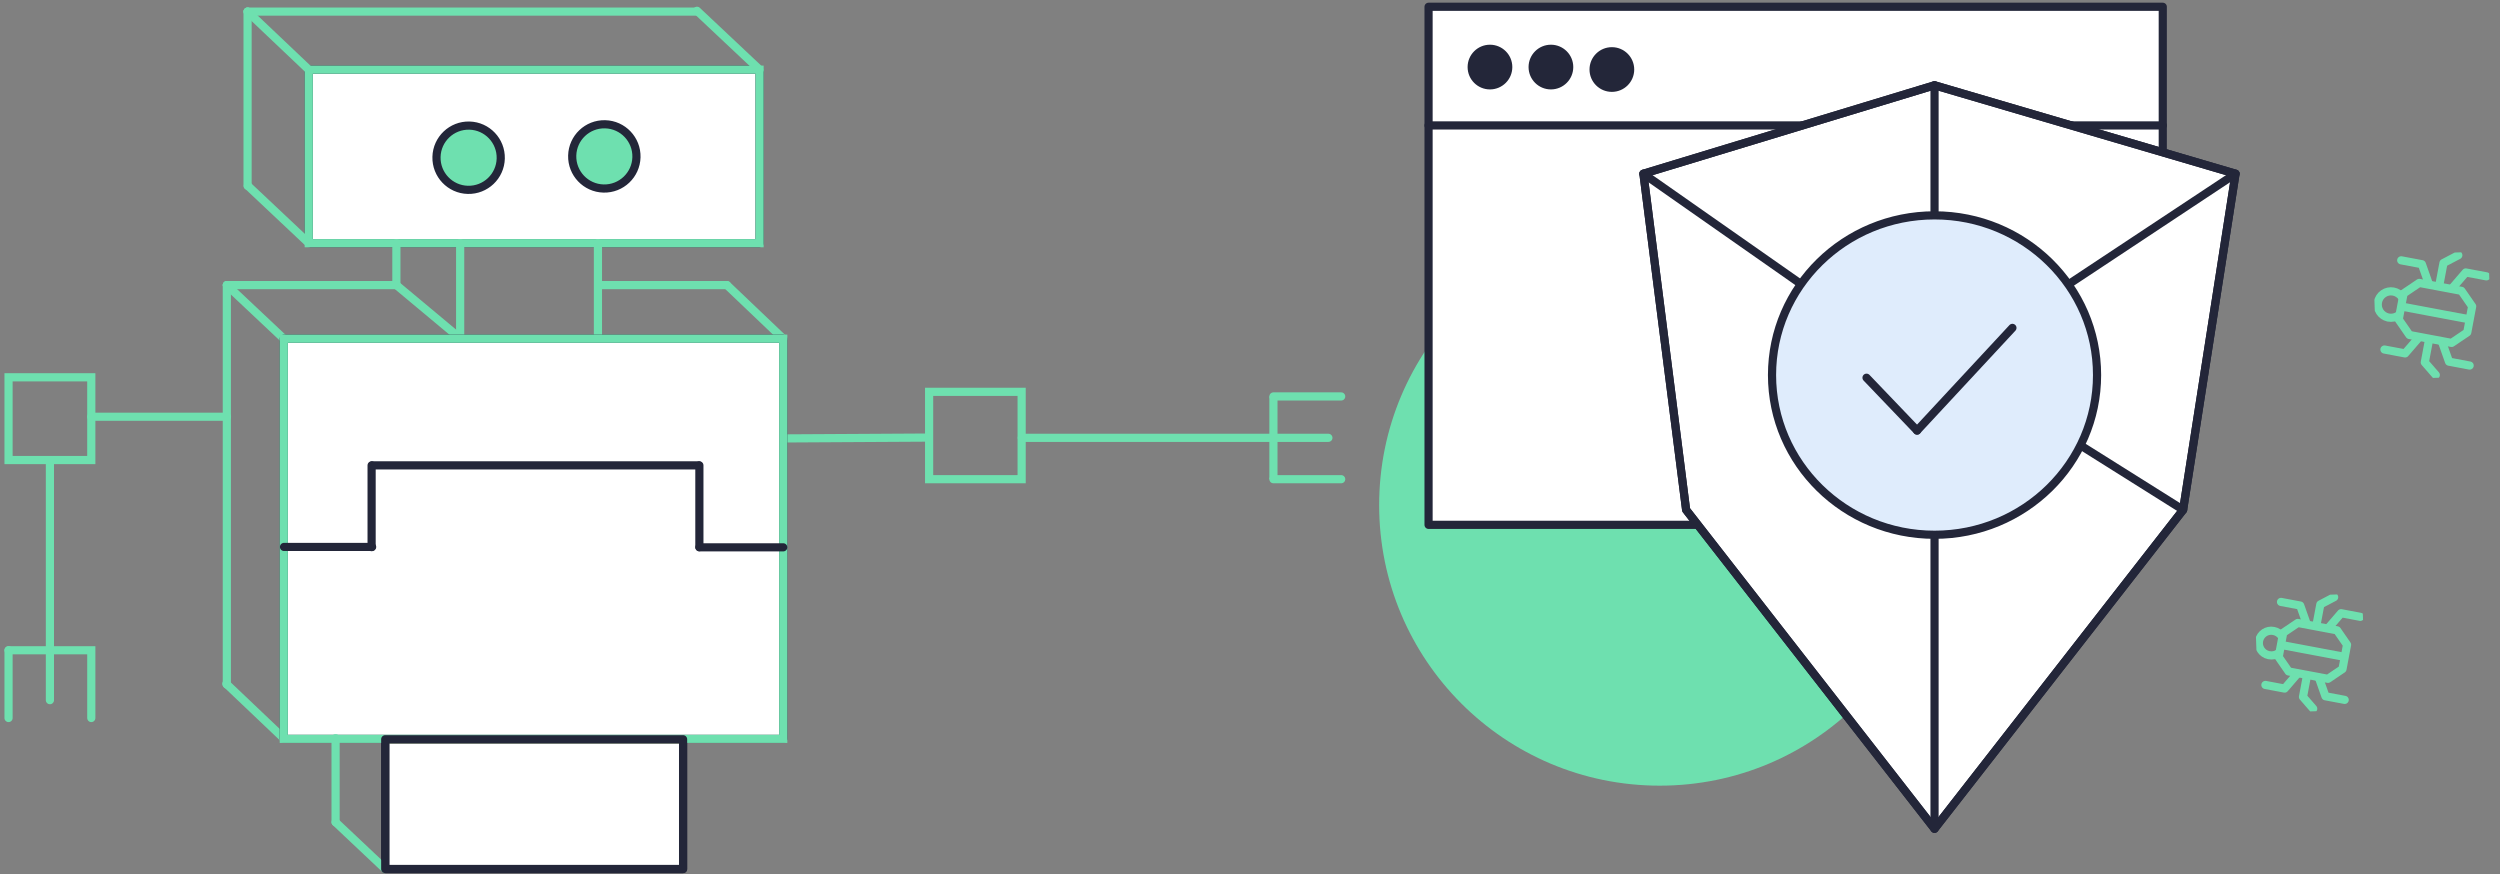 <svg id="uuid-a5f948ee-e40a-45be-801b-f64998beb8df" xmlns="http://www.w3.org/2000/svg" xmlns:xlink="http://www.w3.org/1999/xlink" viewBox="0 0 612 214"><rect x="0" y="0" width="612" height="214" fill="#808080" stroke="none"/><defs><clipPath id="uuid-9e32be7c-5370-43eb-b388-f701523661f5"><rect x="552.41" y="145.757" width="26.344" height="28.387" transform="translate(-5.255 19.906) rotate(-2.007)" fill="none"/></clipPath><clipPath id="uuid-7e6fc118-4bd0-4578-8782-aa836449aecc"><rect x="581.396" y="62.016" width="28.296" height="30.491" transform="translate(-2.34 20.904) rotate(-2.007)" fill="none"/></clipPath></defs><g id="uuid-7579177e-9027-47ad-8f75-6eb57a9ebabc"><g id="uuid-57dbc26f-5a9d-4c23-91ca-fb4d7c20bfc0"><circle id="uuid-bc9473c9-2fdb-4176-b6eb-99df91db5710" cx="406.303" cy="123.645" r="68.686" fill="#6ee0af"/><g id="uuid-bcf0426d-ceab-4a69-8694-246c4b2479f1"><g id="uuid-f73c2df6-2003-4e9f-a895-439f71397b94"><g id="uuid-3ced3a98-2e5a-49ea-b913-2404e1c647b8"><g id="uuid-603c521f-9601-4f89-978a-24a84cb63ff4"><g id="uuid-f991c75b-58b1-4641-a9b9-626d81e9891d"><g id="uuid-84291325-b7b9-47d4-aa79-d131b390f0e1"><g id="uuid-26c6e698-4b8e-4b81-baa7-b1e33fa83daf"><path id="uuid-733b3a3e-bed0-4fdd-bba8-dfa85bca4f29" d="M529.446,128.484h-179.734V1.659h179.734v126.825" fill="#fff" stroke="#232639" stroke-linecap="round" stroke-linejoin="round" stroke-width="2"/><line id="uuid-494b8da6-607e-4143-8eab-2f564ff81230" x1="349.712" y1="30.705" x2="529.447" y2="30.705" fill="none" stroke="#232639" stroke-linecap="round" stroke-linejoin="round" stroke-width="2"/><circle id="uuid-d2f1377e-e9c1-48a0-8da3-f5e9ee1eb06e" cx="364.743" cy="16.417" r="4.973" fill="#232639" stroke="#232639" stroke-miterlimit="10"/><circle id="uuid-361754f1-c6f8-4b68-8bfc-0207cbb40c4a" cx="379.664" cy="16.417" r="4.973" fill="#232639" stroke="#232639" stroke-miterlimit="10"/><circle id="uuid-d05b2cd9-9a32-40bf-94a2-9b3b3ff38c12" cx="394.585" cy="17.019" r="4.973" fill="#232639" stroke="#232639" stroke-miterlimit="10"/></g></g><g id="uuid-e7cf3fb6-ee41-4258-b190-bf4aa4664d6a"><path id="uuid-5f757e4e-1628-4ba1-9ece-ff798406fcee" d="M547.261,42.528l-12.832,82.283-60.859,78.064-60.813-78.064-10.452-82.283,71.265-21.653,73.691,21.653Z" fill="#fff" stroke="#232639" stroke-linecap="round" stroke-linejoin="round" stroke-width="2"/><g id="uuid-10256ac4-7e97-44ce-942e-b1ceee2681fd"><line id="uuid-de46e525-499c-4b00-a401-13ca04b5daae" x1="547.261" y1="42.528" x2="506.331" y2="69.631" fill="none" stroke="#232639" stroke-linecap="round" stroke-linejoin="round" stroke-width="2"/><line id="uuid-77594c52-90e6-41b6-8059-f623c078a77f" x1="509.307" y1="109.025" x2="534.43" y2="124.811" fill="none" stroke="#232639" stroke-linecap="round" stroke-linejoin="round" stroke-width="2"/><line id="uuid-4dd85355-7752-427c-9462-e5a711ef83e3" x1="402.305" y1="42.528" x2="440.88" y2="69.539" fill="none" stroke="#232639" stroke-linecap="round" stroke-linejoin="round" stroke-width="2"/><line id="uuid-7b26c826-387a-459c-975a-5d1b200156c1" x1="473.574" y1="130.909" x2="473.574" y2="202.874" fill="none" stroke="#232639" stroke-linecap="round" stroke-linejoin="round" stroke-width="2"/><line id="uuid-93a95a98-c3e5-4a54-9a50-9648d5be297b" x1="473.575" y1="20.872" x2="473.575" y2="52.721" fill="none" stroke="#232639" stroke-linecap="round" stroke-linejoin="round" stroke-width="2"/><path id="uuid-cd525553-0b8e-44cb-8073-b4d57906df0e" d="M547.261,42.528l-73.691-21.653-71.265,21.653,10.456,82.283,60.809,78.064,60.855-78.064,12.836-82.283Z" fill="none" stroke="#232639" stroke-linecap="round" stroke-linejoin="round" stroke-width="2"/><g id="uuid-34ad0ce4-c3a7-43cb-8d99-773a01877545"><ellipse id="uuid-2fad18f5-4d30-4ce3-b62a-a8ae3dc28904" cx="473.575" cy="91.815" rx="39.784" ry="39.094" fill="#dfecfc" stroke="#232639" stroke-linecap="round" stroke-linejoin="round" stroke-width="2"/></g></g></g></g></g><g id="uuid-1707f757-eaba-4e76-99fd-0e3d6490a79f"><g id="uuid-4176f4af-c356-48fb-a652-f049e24a2430"><g id="uuid-c7ccfd52-9a9b-465a-b00b-c1f910c785e3"><rect id="uuid-2da05582-e01a-40f4-a84e-9071020b7a44" x="2.09" y="92.363" width="20.255" height="20.255" fill="none" stroke="#6ee0af" stroke-linecap="round" stroke-miterlimit="10" stroke-width="2"/><rect id="uuid-047b321a-f8c9-4282-aa98-092e70903f09" x="94.308" y="180.969" width="72.911" height="31.766" fill="#fff" stroke="#232639" stroke-linecap="round" stroke-linejoin="round" stroke-width="2"/><rect id="uuid-63b81abb-c6af-4ed7-9eae-cb1b68e9ed33" x="75.584" y="17.054" width="110.357" height="42.469" fill="#fff" stroke="#232639" stroke-linecap="round" stroke-linejoin="round" stroke-width="2"/><g id="uuid-986b4fde-02af-43fa-a8aa-ceb91ab16642"><g id="uuid-626fedc3-eff7-4f12-a51e-933822ae1d37"><g id="uuid-56dacc63-9e75-47f2-8d08-d6dd6d7ed0a7"><path id="uuid-26e90779-0489-44c0-abe3-ddf28f8175d2" d="M122.583,38.81c-.11,4.343-3.721,7.775-8.064,7.665-4.343-.11-7.775-3.721-7.665-8.064,.11-4.343,3.721-7.775,8.064-7.665,4.343,.11,7.775,3.721,7.665,8.064h0Z" fill="#6ee0af" stroke="#232639" stroke-linecap="round" stroke-miterlimit="10" stroke-width="2"/><path id="uuid-d4dac498-873d-42d2-b942-b9cfa3b30352" d="M155.804,38.487c-.111,4.343-3.721,7.774-8.064,7.663-4.343-.111-7.774-3.721-7.663-8.064,.111-4.342,3.72-7.773,8.062-7.663,4.343,.11,7.775,3.719,7.665,8.062,0,0,0,.001,0,.002Z" fill="#6ee0af" stroke="#232639" stroke-linecap="round" stroke-miterlimit="10" stroke-width="2"/><rect id="uuid-7e322ac1-2302-4559-8ecc-3dd74002e1c5" x="75.584" y="17.054" width="110.357" height="42.469" fill="none" stroke="#6ee0af" stroke-linecap="round" stroke-miterlimit="10" stroke-width="2"/><line id="uuid-c3446eff-f4b2-4eec-bcd4-957f58773bf4" x1="94.307" y1="180.97" x2="167.218" y2="180.97" fill="none" stroke="#567635" stroke-linecap="round" stroke-linejoin="round" stroke-width="2"/><line id="uuid-6154202a-a134-4d8f-a78e-a131f890acce" x1="112.649" y1="59.522" x2="112.649" y2="82.819" fill="none" stroke="#6ee0af" stroke-linecap="round" stroke-miterlimit="10" stroke-width="2"/><line id="uuid-f94a133a-fc7d-4856-b5fb-0bdd2a2382c4" x1="146.377" y1="59.522" x2="146.377" y2="82.819" fill="none" stroke="#6ee0af" stroke-linecap="round" stroke-miterlimit="10" stroke-width="2"/><line id="uuid-f536442c-f4af-4ec2-bb96-c8cc9f0bd296" x1="191.736" y1="107.327" x2="226.665" y2="107.122" fill="none" stroke="#6ee0af" stroke-linecap="round" stroke-miterlimit="10" stroke-width="2"/><path id="uuid-af379416-e86b-4dff-936f-01034e7e285b" d="M2.09,159.182H22.35v16.588" fill="none" stroke="#6ee0af" stroke-linecap="round" stroke-miterlimit="10" stroke-width="2"/><line id="uuid-941ae3f7-0b05-4c89-9a2a-34f8e8f70459" x1="12.219" y1="112.619" x2="12.219" y2="171.399" fill="none" stroke="#6ee0af" stroke-linecap="round" stroke-miterlimit="10" stroke-width="2"/><rect id="uuid-76a8a7f7-c362-4189-9c56-20b1334f7820" x="227.449" y="95.919" width="22.648" height="21.389" fill="none" stroke="#6ee0af" stroke-miterlimit="10" stroke-width="2"/><line id="uuid-5cbbfeb5-9f64-4c4b-bef8-ed490ff33ce6" x1="2.09" y1="159.182" x2="2.09" y2="175.77" fill="none" stroke="#6ee0af" stroke-linecap="round" stroke-miterlimit="10" stroke-width="2"/><line id="uuid-f76b1a0c-1044-484e-87d3-4cd427f2891e" x1="75.584" y1="59.522" x2="60.677" y2="45.481" fill="none" stroke="#6ee0af" stroke-linecap="round" stroke-miterlimit="10" stroke-width="2"/><line id="uuid-c2a6e702-af89-4bdf-ae6f-8b6fab76c812" x1="69.468" y1="180.769" x2="55.407" y2="167.4" fill="none" stroke="#6ee0af" stroke-linecap="round" stroke-miterlimit="10" stroke-width="2"/><line id="uuid-00ff0834-d13c-439c-8734-cfdb72ccca67" x1="69.468" y1="82.917" x2="55.528" y2="69.793" fill="none" stroke="#6ee0af" stroke-linecap="round" stroke-miterlimit="10" stroke-width="2"/><line id="uuid-1979c36d-5a9e-45c9-a1e3-29b7abdf3101" x1="191.736" y1="82.917" x2="177.969" y2="69.793" fill="none" stroke="#6ee0af" stroke-linecap="round" stroke-miterlimit="10" stroke-width="2"/><line id="uuid-d4ee9c91-a72f-4714-aced-e283bd09762d" x1="75.584" y1="17.055" x2="60.604" y2="2.838" fill="none" stroke="#6ee0af" stroke-linecap="round" stroke-miterlimit="10" stroke-width="2"/><line id="uuid-b9692788-66f5-4567-97c8-f88604502f24" x1="185.942" y1="17.054" x2="170.631" y2="2.644" fill="none" stroke="#6ee0af" stroke-linecap="round" stroke-miterlimit="10" stroke-width="2"/><line id="uuid-428a38c2-e820-44db-a94b-1b700885ffd2" x1="60.605" y1="2.837" x2="170.632" y2="2.837" fill="none" stroke="#6ee0af" stroke-linecap="round" stroke-miterlimit="10" stroke-width="2"/><line id="uuid-e37520cc-df7c-4daf-b412-233dcc5823be" x1="60.605" y1="45.481" x2="60.605" y2="2.838" fill="none" stroke="#6ee0af" stroke-linecap="round" stroke-miterlimit="10" stroke-width="2"/><line id="uuid-2d83a44e-1c10-4bb8-acd9-c7a64bee04e8" x1="97.035" y1="69.792" x2="97.035" y2="59.522" fill="none" stroke="#6ee0af" stroke-linecap="round" stroke-miterlimit="10" stroke-width="2"/><line id="uuid-427d2509-87b3-4897-90e5-878bcf01da02" x1="112.649" y1="82.819" x2="97.035" y2="69.79" fill="none" stroke="#6ee0af" stroke-linecap="round" stroke-miterlimit="10" stroke-width="2"/><line id="uuid-0d06d86c-6745-4282-ad02-8aadcdbdc36d" x1="94.306" y1="212.736" x2="82.15" y2="201.27" fill="none" stroke="#6ee0af" stroke-linecap="round" stroke-miterlimit="10" stroke-width="2"/><rect id="uuid-c97df7d2-ba67-4f1a-a9eb-42413093ded5" x="69.469" y="82.916" width="122.268" height="97.956" fill="#fff" stroke="#232639" stroke-linecap="round" stroke-linejoin="round" stroke-width="2"/><rect id="uuid-b5b01b3b-323a-44de-bb35-dea6146c9854" x="69.469" y="82.916" width="122.268" height="97.956" fill="none" stroke="#6ee0af" stroke-linecap="round" stroke-miterlimit="10" stroke-width="2"/><line id="uuid-52121389-8b7b-4e9d-9998-ca1a545fde2c" x1="82.151" y1="201.27" x2="82.151" y2="180.704" fill="none" stroke="#6ee0af" stroke-linecap="round" stroke-miterlimit="10" stroke-width="2"/><line id="uuid-8613105f-ae8a-491a-b224-2ba744a3a5fb" x1="91.139" y1="113.92" x2="171.044" y2="113.92" fill="none" stroke="#232639" stroke-linecap="round" stroke-linejoin="round" stroke-width="2"/><line id="uuid-8cb2a9a9-007b-4a8b-8169-efff535b16a9" x1="90.97" y1="133.938" x2="90.97" y2="113.919" fill="none" stroke="#232639" stroke-linecap="round" stroke-linejoin="round" stroke-width="2"/><line id="uuid-07116c5b-0a66-49fc-833e-bd390c6a6849" x1="171.208" y1="133.938" x2="171.208" y2="113.919" fill="none" stroke="#232639" stroke-linecap="round" stroke-linejoin="round" stroke-width="2"/><line id="uuid-d98fb6b4-0f2a-4fd1-a1b7-6c32e310c80b" x1="191.735" y1="133.985" x2="171.209" y2="133.985" fill="none" stroke="#232639" stroke-linecap="round" stroke-linejoin="round" stroke-width="2"/><line id="uuid-e66fdc47-0f50-4152-a049-d9b99f5d4611" x1="91.096" y1="133.89" x2="69.526" y2="133.89" fill="none" stroke="#232639" stroke-linecap="round" stroke-linejoin="round" stroke-width="2"/><line id="uuid-49a17a68-eaff-4385-aec8-f99697efb58c" x1="97.035" y1="69.793" x2="55.53" y2="69.793" fill="none" stroke="#6ee0af" stroke-linecap="round" stroke-miterlimit="10" stroke-width="2"/><line id="uuid-b0c1447e-0c49-4091-abf6-0e4296f5f13b" x1="177.97" y1="69.793" x2="146.419" y2="69.793" fill="none" stroke="#6ee0af" stroke-linecap="round" stroke-miterlimit="10" stroke-width="2"/><line id="uuid-d8b588ed-4e80-4429-9f31-228b38f14b1b" x1="55.529" y1="69.793" x2="55.529" y2="167.584" fill="none" stroke="#6ee0af" stroke-linecap="round" stroke-miterlimit="10" stroke-width="2"/><line id="uuid-10536908-1319-488e-a3c0-1721715ca9b5" x1="22.342" y1="102.018" x2="55.558" y2="102.018" fill="none" stroke="#6ee0af" stroke-linecap="round" stroke-miterlimit="10" stroke-width="2"/><rect id="uuid-b80da837-fe8a-4103-9212-1341af16a210" x="94.306" y="180.969" width="72.911" height="31.766" fill="none" stroke="#232639" stroke-linecap="round" stroke-linejoin="round" stroke-width="2"/></g></g></g></g></g></g></g></g><g id="uuid-223f7fb3-8ecb-4e6d-9b92-a0b972cc21fb"><line id="uuid-ce843e7d-9b90-47e8-9ba3-624fe876f086" x1="492.641" y1="80.268" x2="469.302" y2="105.403" fill="none" stroke="#232639" stroke-linecap="round" stroke-linejoin="round" stroke-width="2"/><line id="uuid-d468e8ca-2924-46b9-8965-4d715218184e" x1="456.925" y1="92.466" x2="469.304" y2="105.403" fill="none" stroke="#232639" stroke-linecap="round" stroke-linejoin="round" stroke-width="2"/></g></g><path id="uuid-64f26559-3c5d-4f19-902e-2221b41c88d4" d="M311.735,97.049h16.588" fill="none" stroke="#6ee0af" stroke-linecap="round" stroke-miterlimit="10" stroke-width="2"/><line id="uuid-107b9507-6d2e-46ae-bb34-881383c74105" x1="250.136" y1="107.179" x2="325.188" y2="107.179" fill="none" stroke="#6ee0af" stroke-linecap="round" stroke-miterlimit="10" stroke-width="2"/><line id="uuid-2c58580e-96ad-43a1-bf2d-c02b7c8ae67a" x1="311.735" y1="117.308" x2="328.323" y2="117.308" fill="none" stroke="#6ee0af" stroke-linecap="round" stroke-miterlimit="10" stroke-width="2"/><line id="uuid-780a8899-a2cb-4006-9a3b-1574d4cae013" x1="311.735" y1="97.049" x2="311.735" y2="117.308" fill="none" stroke="#6ee0af" stroke-miterlimit="10" stroke-width="2"/></g><g id="uuid-59bf22fc-6197-4a78-a847-e82646008740"><path id="uuid-fc1251e8-a48b-455b-933f-0bc268e4f592" d="M574.558,157.837l-1.116,5.94-3.558,2.4-9.623-1.809-2.442-3.53,1.116-5.941,3.559-2.4,9.621,1.808,2.443,3.532Z" fill="none" stroke="#6ee0af" stroke-linecap="round" stroke-linejoin="round" stroke-width="1.999"/><g id="uuid-c2e5eace-1fc5-4d51-a6ee-b68cea7524ab"><g id="uuid-2713755e-a69e-49e9-81a9-d5cf505ea064"><g clip-path="url(#uuid-9e32be7c-5370-43eb-b388-f701523661f5)"><g id="uuid-c59cd515-41c3-44c9-8a68-5ae8b7cd4dc0"><g id="uuid-77c05acf-8793-4243-8187-2a20a10f2160"><path id="uuid-8aac5718-33d8-426e-a700-2582a21c1e25" d="M558.549,155.723c-.462-.66-1.164-1.113-1.956-1.261-1.633-.338-3.23,.712-3.568,2.345-.338,1.633,.712,3.23,2.345,3.568l.111,.021c.791,.15,1.608-.016,2.278-.462" fill="none" stroke="#6ee0af" stroke-linecap="round" stroke-linejoin="round" stroke-width="1.999"/><path id="uuid-d82c77d4-a390-4b3f-a886-59e3a2606ba0" d="M558.389,147.352l4.706,.885,1.589,4.5" fill="none" stroke="#6ee0af" stroke-linecap="round" stroke-linejoin="round" stroke-width="1.999"/><path id="uuid-72278f27-75dc-4851-a85b-943c0202a79f" d="M577.802,151.002l-4.706-.886-3.118,3.622" fill="none" stroke="#6ee0af" stroke-linecap="round" stroke-linejoin="round" stroke-width="1.999"/><path id="uuid-28e12900-50fe-4054-bfbf-e52723a8f9df" d="M571.399,146.191l-3.378,1.768-.983,5.227" fill="none" stroke="#6ee0af" stroke-linecap="round" stroke-linejoin="round" stroke-width="1.999"/><path id="uuid-52989507-476a-4fcd-8dfb-8be6697ca13b" d="M554.57,167.675l4.706,.886,3.118-3.622" fill="none" stroke="#6ee0af" stroke-linecap="round" stroke-linejoin="round" stroke-width="1.999"/><path id="uuid-f36c9552-8ec1-40b0-a979-fd2e5d5dac25" d="M573.98,171.33l-4.711-.885-1.589-4.506" fill="none" stroke="#6ee0af" stroke-linecap="round" stroke-linejoin="round" stroke-width="1.999"/><path id="uuid-601fc640-4ca0-439f-a916-5bc6867ef1a5" d="M566.27,173.483l-2.5-2.876,.979-5.226" fill="none" stroke="#6ee0af" stroke-linecap="round" stroke-linejoin="round" stroke-width="1.999"/><line id="uuid-abf6363e-4ba8-4a61-b337-a1a797ca7b1c" x1="558.677" y1="157.928" x2="573.704" y2="160.753" fill="none" stroke="#6ee0af" stroke-linecap="round" stroke-linejoin="round" stroke-width="1.999"/></g></g></g></g></g></g><g id="uuid-46d66338-3451-447e-a5a1-f7e7fffd6ac0"><path id="uuid-7b8224ee-9b54-4a7c-a240-6da380a5172c" d="M605.186,74.988l-1.2,6.377-3.822,2.582-10.335-1.944-2.624-3.792,1.2-6.375,3.823-2.581,10.334,1.944,2.624,3.789Z" fill="none" stroke="#6ee0af" stroke-linecap="round" stroke-linejoin="round" stroke-width="1.999"/><g id="uuid-20959de6-6a1e-49b1-8650-bcefcabd6bb4"><g id="uuid-82276f31-6ff5-4d61-a03a-7ac7be9ea6e9"><g clip-path="url(#uuid-7e6fc118-4bd0-4578-8782-aa836449aecc)"><g id="uuid-46def34e-34af-488a-920f-05dc8b8db9ad"><g id="uuid-e391974f-01fa-413f-9535-4bc6724b51bd"><path id="uuid-924186ef-6457-40d1-afe5-6b99634705e5" d="M587.99,72.72c-.496-.708-1.25-1.193-2.1-1.351-1.762-.32-3.449,.849-3.769,2.611-.309,1.7,.77,3.343,2.453,3.736,.039,.009,.078,.017,.118,.022,.85,.16,1.728-.019,2.447-.5" fill="none" stroke="#6ee0af" stroke-linecap="round" stroke-linejoin="round" stroke-width="1.999"/><path id="uuid-452b7f23-6d7f-418d-bdae-e50b3e91e7ba" d="M587.818,63.728l5.056,.949,1.707,4.841" fill="none" stroke="#6ee0af" stroke-linecap="round" stroke-linejoin="round" stroke-width="1.999"/><path id="uuid-a950baad-22fe-48b0-8e69-9b8010869233" d="M608.67,67.65l-5.055-.951-3.349,3.89" fill="none" stroke="#6ee0af" stroke-linecap="round" stroke-linejoin="round" stroke-width="1.999"/><path id="uuid-1890cf2b-3051-46eb-bd5c-0577818ef7af" d="M601.793,62.482l-3.628,1.9-1.056,5.613" fill="none" stroke="#6ee0af" stroke-linecap="round" stroke-linejoin="round" stroke-width="1.999"/><path id="uuid-ad178dcc-7426-4ff8-a9ac-1b4c82b166fa" d="M583.712,85.563l5.06,.951,3.348-3.89" fill="none" stroke="#6ee0af" stroke-linecap="round" stroke-linejoin="round" stroke-width="1.999"/><path id="uuid-defb37c2-66a9-457a-b7e9-3f345995d47b" d="M604.57,89.485l-5.055-.951-1.707-4.842" fill="none" stroke="#6ee0af" stroke-linecap="round" stroke-linejoin="round" stroke-width="1.999"/><path id="uuid-f8bc35ba-5b41-4675-b662-197d583117b1" d="M596.279,91.796l-2.689-3.088,1.055-5.614" fill="none" stroke="#6ee0af" stroke-linecap="round" stroke-linejoin="round" stroke-width="1.999"/><line id="uuid-26f6e2af-fcca-4f5b-8086-114c50ec1741" x1="588.128" y1="75.088" x2="604.269" y2="78.123" fill="none" stroke="#6ee0af" stroke-linecap="round" stroke-linejoin="round" stroke-width="1.999"/></g></g></g></g></g></g></g></svg>
